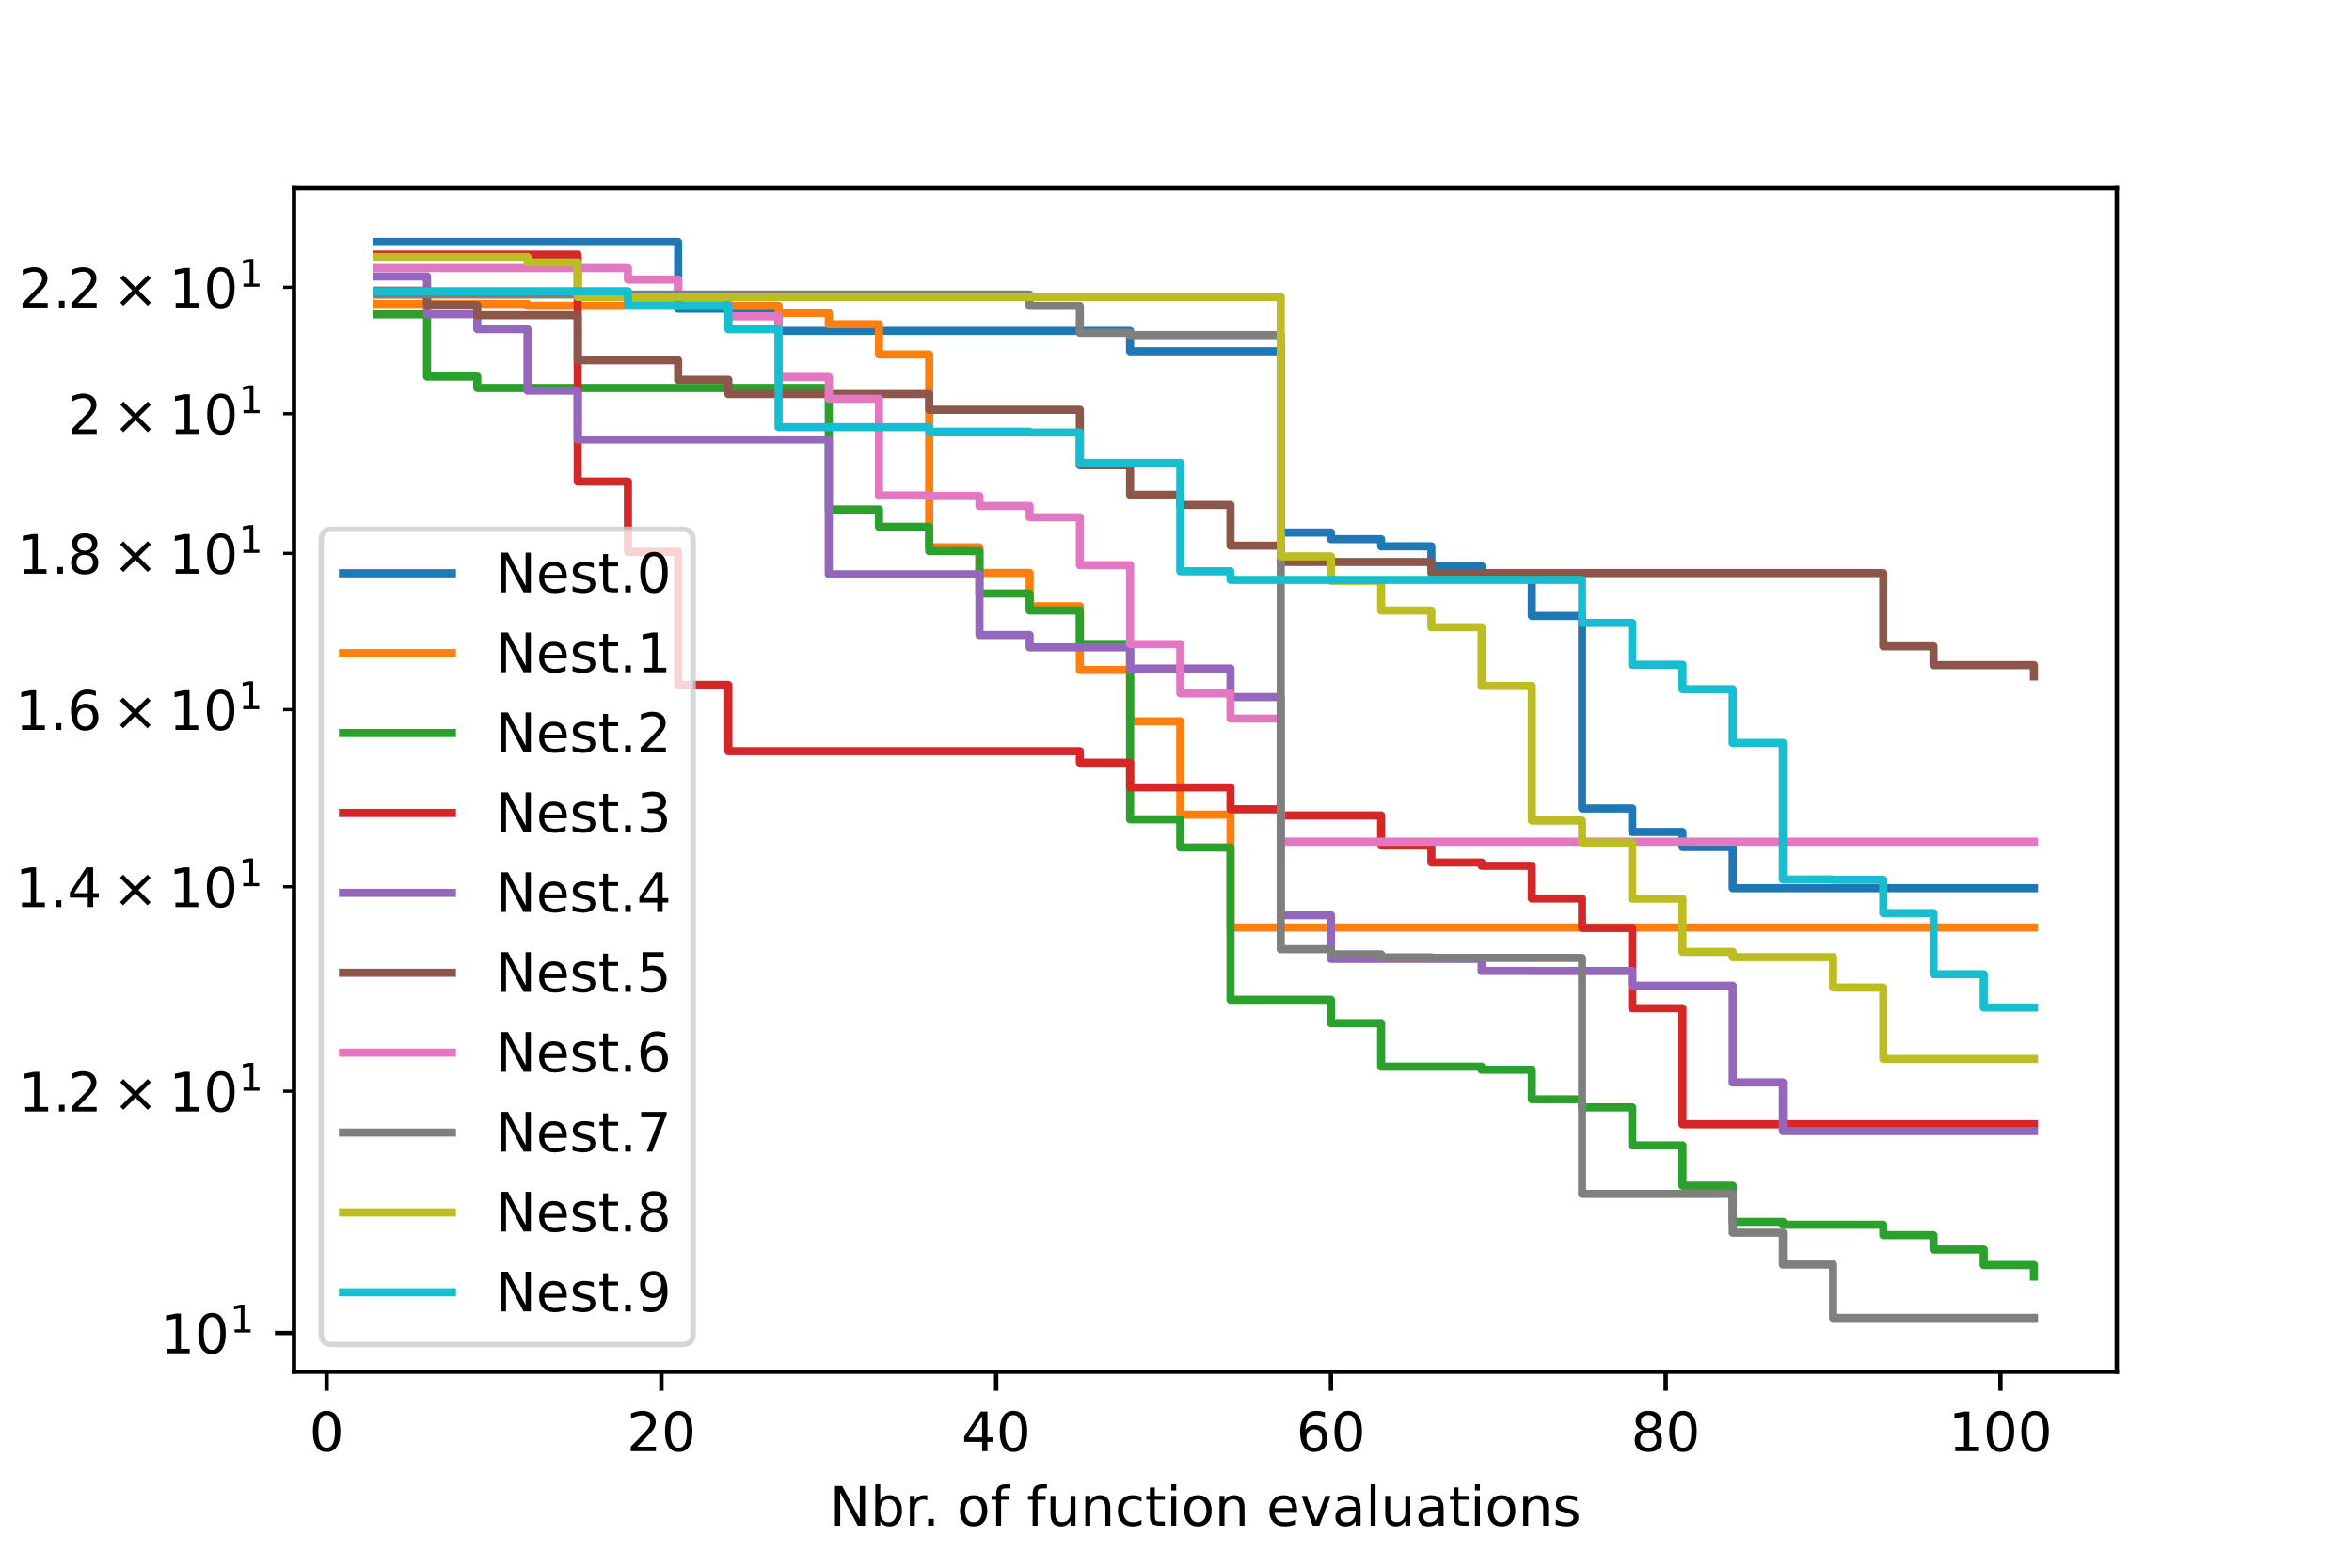 <?xml version="1.0" encoding="utf-8" standalone="no"?>
<!DOCTYPE svg PUBLIC "-//W3C//DTD SVG 1.1//EN"
  "http://www.w3.org/Graphics/SVG/1.1/DTD/svg11.dtd">
<!-- Created with matplotlib (https://matplotlib.org/) -->
<svg height="288pt" version="1.1" viewBox="0 0 432 288" width="432pt" xmlns="http://www.w3.org/2000/svg" xmlns:xlink="http://www.w3.org/1999/xlink">
 <defs>
  <style type="text/css">*{stroke-linecap:butt;stroke-linejoin:round;}</style>
 </defs>
 <g id="figure_1">
  <g id="patch_1">
   <path d="M 0 288 
L 432 288 
L 432 0 
L 0 0 
z
" style="fill:#ffffff;"/>
  </g>
  <g id="axes_1">
   <g id="patch_2">
    <path d="M 54 252 
L 388.8 252 
L 388.8 34.56 
L 54 34.56 
z
" style="fill:#ffffff;"/>
   </g>
   <g id="matplotlib.axis_1">
    <g id="xtick_1">
     <g id="line2d_1">
      <defs>
       <path d="M 0 0 
L 0 3.5 
" id="mffe76ee012" style="stroke:#000000;stroke-width:0.8;"/>
      </defs>
      <g>
       <use style="stroke:#000000;stroke-width:0.8;" x="59.995" xlink:href="#mffe76ee012" y="252"/>
      </g>
     </g>
     <g id="text_1">
      <!-- 0 -->
      <g transform="translate(56.814 266.598)scale(0.1 -0.1)">
       <defs>
        <path d="M 31.781 66.406 
Q 24.172 66.406 20.328 58.906 
Q 16.5 51.422 16.5 36.375 
Q 16.5 21.391 20.328 13.891 
Q 24.172 6.391 31.781 6.391 
Q 39.453 6.391 43.281 13.891 
Q 47.125 21.391 47.125 36.375 
Q 47.125 51.422 43.281 58.906 
Q 39.453 66.406 31.781 66.406 
z
M 31.781 74.219 
Q 44.047 74.219 50.516 64.516 
Q 56.984 54.828 56.984 36.375 
Q 56.984 17.969 50.516 8.266 
Q 44.047 -1.422 31.781 -1.422 
Q 19.531 -1.422 13.062 8.266 
Q 6.594 17.969 6.594 36.375 
Q 6.594 54.828 13.062 64.516 
Q 19.531 74.219 31.781 74.219 
z
" id="DejaVuSans-48"/>
       </defs>
       <use xlink:href="#DejaVuSans-48"/>
      </g>
     </g>
    </g>
    <g id="xtick_2">
     <g id="line2d_2">
      <g>
       <use style="stroke:#000000;stroke-width:0.8;" x="121.483" xlink:href="#mffe76ee012" y="252"/>
      </g>
     </g>
     <g id="text_2">
      <!-- 20 -->
      <g transform="translate(115.12 266.598)scale(0.1 -0.1)">
       <defs>
        <path d="M 19.188 8.297 
L 53.609 8.297 
L 53.609 0 
L 7.328 0 
L 7.328 8.297 
Q 12.938 14.109 22.625 23.891 
Q 32.328 33.688 34.812 36.531 
Q 39.547 41.844 41.422 45.531 
Q 43.312 49.219 43.312 52.781 
Q 43.312 58.594 39.234 62.25 
Q 35.156 65.922 28.609 65.922 
Q 23.969 65.922 18.812 64.312 
Q 13.672 62.703 7.812 59.422 
L 7.812 69.391 
Q 13.766 71.781 18.938 73 
Q 24.125 74.219 28.422 74.219 
Q 39.75 74.219 46.484 68.547 
Q 53.219 62.891 53.219 53.422 
Q 53.219 48.922 51.531 44.891 
Q 49.859 40.875 45.406 35.406 
Q 44.188 33.984 37.641 27.219 
Q 31.109 20.453 19.188 8.297 
z
" id="DejaVuSans-50"/>
       </defs>
       <use xlink:href="#DejaVuSans-50"/>
       <use x="63.623" xlink:href="#DejaVuSans-48"/>
      </g>
     </g>
    </g>
    <g id="xtick_3">
     <g id="line2d_3">
      <g>
       <use style="stroke:#000000;stroke-width:0.8;" x="182.97" xlink:href="#mffe76ee012" y="252"/>
      </g>
     </g>
     <g id="text_3">
      <!-- 40 -->
      <g transform="translate(176.608 266.598)scale(0.1 -0.1)">
       <defs>
        <path d="M 37.797 64.312 
L 12.891 25.391 
L 37.797 25.391 
z
M 35.203 72.906 
L 47.609 72.906 
L 47.609 25.391 
L 58.016 25.391 
L 58.016 17.188 
L 47.609 17.188 
L 47.609 0 
L 37.797 0 
L 37.797 17.188 
L 4.891 17.188 
L 4.891 26.703 
z
" id="DejaVuSans-52"/>
       </defs>
       <use xlink:href="#DejaVuSans-52"/>
       <use x="63.623" xlink:href="#DejaVuSans-48"/>
      </g>
     </g>
    </g>
    <g id="xtick_4">
     <g id="line2d_4">
      <g>
       <use style="stroke:#000000;stroke-width:0.8;" x="244.458" xlink:href="#mffe76ee012" y="252"/>
      </g>
     </g>
     <g id="text_4">
      <!-- 60 -->
      <g transform="translate(238.095 266.598)scale(0.1 -0.1)">
       <defs>
        <path d="M 33.016 40.375 
Q 26.375 40.375 22.484 35.828 
Q 18.609 31.297 18.609 23.391 
Q 18.609 15.531 22.484 10.953 
Q 26.375 6.391 33.016 6.391 
Q 39.656 6.391 43.531 10.953 
Q 47.406 15.531 47.406 23.391 
Q 47.406 31.297 43.531 35.828 
Q 39.656 40.375 33.016 40.375 
z
M 52.594 71.297 
L 52.594 62.312 
Q 48.875 64.062 45.094 64.984 
Q 41.312 65.922 37.594 65.922 
Q 27.828 65.922 22.672 59.328 
Q 17.531 52.734 16.797 39.406 
Q 19.672 43.656 24.016 45.922 
Q 28.375 48.188 33.594 48.188 
Q 44.578 48.188 50.953 41.516 
Q 57.328 34.859 57.328 23.391 
Q 57.328 12.156 50.688 5.359 
Q 44.047 -1.422 33.016 -1.422 
Q 20.359 -1.422 13.672 8.266 
Q 6.984 17.969 6.984 36.375 
Q 6.984 53.656 15.188 63.938 
Q 23.391 74.219 37.203 74.219 
Q 40.922 74.219 44.703 73.484 
Q 48.484 72.75 52.594 71.297 
z
" id="DejaVuSans-54"/>
       </defs>
       <use xlink:href="#DejaVuSans-54"/>
       <use x="63.623" xlink:href="#DejaVuSans-48"/>
      </g>
     </g>
    </g>
    <g id="xtick_5">
     <g id="line2d_5">
      <g>
       <use style="stroke:#000000;stroke-width:0.8;" x="305.945" xlink:href="#mffe76ee012" y="252"/>
      </g>
     </g>
     <g id="text_5">
      <!-- 80 -->
      <g transform="translate(299.583 266.598)scale(0.1 -0.1)">
       <defs>
        <path d="M 31.781 34.625 
Q 24.75 34.625 20.719 30.859 
Q 16.703 27.094 16.703 20.516 
Q 16.703 13.922 20.719 10.156 
Q 24.75 6.391 31.781 6.391 
Q 38.812 6.391 42.859 10.172 
Q 46.922 13.969 46.922 20.516 
Q 46.922 27.094 42.891 30.859 
Q 38.875 34.625 31.781 34.625 
z
M 21.922 38.812 
Q 15.578 40.375 12.031 44.719 
Q 8.5 49.078 8.5 55.328 
Q 8.5 64.062 14.719 69.141 
Q 20.953 74.219 31.781 74.219 
Q 42.672 74.219 48.875 69.141 
Q 55.078 64.062 55.078 55.328 
Q 55.078 49.078 51.531 44.719 
Q 48 40.375 41.703 38.812 
Q 48.828 37.156 52.797 32.312 
Q 56.781 27.484 56.781 20.516 
Q 56.781 9.906 50.312 4.234 
Q 43.844 -1.422 31.781 -1.422 
Q 19.734 -1.422 13.25 4.234 
Q 6.781 9.906 6.781 20.516 
Q 6.781 27.484 10.781 32.312 
Q 14.797 37.156 21.922 38.812 
z
M 18.312 54.391 
Q 18.312 48.734 21.844 45.562 
Q 25.391 42.391 31.781 42.391 
Q 38.141 42.391 41.719 45.562 
Q 45.312 48.734 45.312 54.391 
Q 45.312 60.062 41.719 63.234 
Q 38.141 66.406 31.781 66.406 
Q 25.391 66.406 21.844 63.234 
Q 18.312 60.062 18.312 54.391 
z
" id="DejaVuSans-56"/>
       </defs>
       <use xlink:href="#DejaVuSans-56"/>
       <use x="63.623" xlink:href="#DejaVuSans-48"/>
      </g>
     </g>
    </g>
    <g id="xtick_6">
     <g id="line2d_6">
      <g>
       <use style="stroke:#000000;stroke-width:0.8;" x="367.433" xlink:href="#mffe76ee012" y="252"/>
      </g>
     </g>
     <g id="text_6">
      <!-- 100 -->
      <g transform="translate(357.889 266.598)scale(0.1 -0.1)">
       <defs>
        <path d="M 12.406 8.297 
L 28.516 8.297 
L 28.516 63.922 
L 10.984 60.406 
L 10.984 69.391 
L 28.422 72.906 
L 38.281 72.906 
L 38.281 8.297 
L 54.391 8.297 
L 54.391 0 
L 12.406 0 
z
" id="DejaVuSans-49"/>
       </defs>
       <use xlink:href="#DejaVuSans-49"/>
       <use x="63.623" xlink:href="#DejaVuSans-48"/>
       <use x="127.246" xlink:href="#DejaVuSans-48"/>
      </g>
     </g>
    </g>
    <g id="text_7">
     <!-- Nbr. of function evaluations -->
     <g transform="translate(152.382 280.277)scale(0.1 -0.1)">
      <defs>
       <path d="M 9.812 72.906 
L 23.094 72.906 
L 55.422 11.922 
L 55.422 72.906 
L 64.984 72.906 
L 64.984 0 
L 51.703 0 
L 19.391 60.984 
L 19.391 0 
L 9.812 0 
z
" id="DejaVuSans-78"/>
       <path d="M 48.688 27.297 
Q 48.688 37.203 44.609 42.844 
Q 40.531 48.484 33.406 48.484 
Q 26.266 48.484 22.188 42.844 
Q 18.109 37.203 18.109 27.297 
Q 18.109 17.391 22.188 11.75 
Q 26.266 6.109 33.406 6.109 
Q 40.531 6.109 44.609 11.75 
Q 48.688 17.391 48.688 27.297 
z
M 18.109 46.391 
Q 20.953 51.266 25.266 53.625 
Q 29.594 56 35.594 56 
Q 45.562 56 51.781 48.094 
Q 58.016 40.188 58.016 27.297 
Q 58.016 14.406 51.781 6.484 
Q 45.562 -1.422 35.594 -1.422 
Q 29.594 -1.422 25.266 0.953 
Q 20.953 3.328 18.109 8.203 
L 18.109 0 
L 9.078 0 
L 9.078 75.984 
L 18.109 75.984 
z
" id="DejaVuSans-98"/>
       <path d="M 41.109 46.297 
Q 39.594 47.172 37.812 47.578 
Q 36.031 48 33.891 48 
Q 26.266 48 22.188 43.047 
Q 18.109 38.094 18.109 28.812 
L 18.109 0 
L 9.078 0 
L 9.078 54.688 
L 18.109 54.688 
L 18.109 46.188 
Q 20.953 51.172 25.484 53.578 
Q 30.031 56 36.531 56 
Q 37.453 56 38.578 55.875 
Q 39.703 55.766 41.062 55.516 
z
" id="DejaVuSans-114"/>
       <path d="M 10.688 12.406 
L 21 12.406 
L 21 0 
L 10.688 0 
z
" id="DejaVuSans-46"/>
       <path id="DejaVuSans-32"/>
       <path d="M 30.609 48.391 
Q 23.391 48.391 19.188 42.75 
Q 14.984 37.109 14.984 27.297 
Q 14.984 17.484 19.156 11.844 
Q 23.344 6.203 30.609 6.203 
Q 37.797 6.203 41.984 11.859 
Q 46.188 17.531 46.188 27.297 
Q 46.188 37.016 41.984 42.703 
Q 37.797 48.391 30.609 48.391 
z
M 30.609 56 
Q 42.328 56 49.016 48.375 
Q 55.719 40.766 55.719 27.297 
Q 55.719 13.875 49.016 6.219 
Q 42.328 -1.422 30.609 -1.422 
Q 18.844 -1.422 12.172 6.219 
Q 5.516 13.875 5.516 27.297 
Q 5.516 40.766 12.172 48.375 
Q 18.844 56 30.609 56 
z
" id="DejaVuSans-111"/>
       <path d="M 37.109 75.984 
L 37.109 68.5 
L 28.516 68.5 
Q 23.688 68.5 21.797 66.547 
Q 19.922 64.594 19.922 59.516 
L 19.922 54.688 
L 34.719 54.688 
L 34.719 47.703 
L 19.922 47.703 
L 19.922 0 
L 10.891 0 
L 10.891 47.703 
L 2.297 47.703 
L 2.297 54.688 
L 10.891 54.688 
L 10.891 58.5 
Q 10.891 67.625 15.141 71.797 
Q 19.391 75.984 28.609 75.984 
z
" id="DejaVuSans-102"/>
       <path d="M 8.5 21.578 
L 8.5 54.688 
L 17.484 54.688 
L 17.484 21.922 
Q 17.484 14.156 20.5 10.266 
Q 23.531 6.391 29.594 6.391 
Q 36.859 6.391 41.078 11.031 
Q 45.312 15.672 45.312 23.688 
L 45.312 54.688 
L 54.297 54.688 
L 54.297 0 
L 45.312 0 
L 45.312 8.406 
Q 42.047 3.422 37.719 1 
Q 33.406 -1.422 27.688 -1.422 
Q 18.266 -1.422 13.375 4.438 
Q 8.5 10.297 8.5 21.578 
z
M 31.109 56 
z
" id="DejaVuSans-117"/>
       <path d="M 54.891 33.016 
L 54.891 0 
L 45.906 0 
L 45.906 32.719 
Q 45.906 40.484 42.875 44.328 
Q 39.844 48.188 33.797 48.188 
Q 26.516 48.188 22.312 43.547 
Q 18.109 38.922 18.109 30.906 
L 18.109 0 
L 9.078 0 
L 9.078 54.688 
L 18.109 54.688 
L 18.109 46.188 
Q 21.344 51.125 25.703 53.562 
Q 30.078 56 35.797 56 
Q 45.219 56 50.047 50.172 
Q 54.891 44.344 54.891 33.016 
z
" id="DejaVuSans-110"/>
       <path d="M 48.781 52.594 
L 48.781 44.188 
Q 44.969 46.297 41.141 47.344 
Q 37.312 48.391 33.406 48.391 
Q 24.656 48.391 19.812 42.844 
Q 14.984 37.312 14.984 27.297 
Q 14.984 17.281 19.812 11.734 
Q 24.656 6.203 33.406 6.203 
Q 37.312 6.203 41.141 7.25 
Q 44.969 8.297 48.781 10.406 
L 48.781 2.094 
Q 45.016 0.344 40.984 -0.531 
Q 36.969 -1.422 32.422 -1.422 
Q 20.062 -1.422 12.781 6.344 
Q 5.516 14.109 5.516 27.297 
Q 5.516 40.672 12.859 48.328 
Q 20.219 56 33.016 56 
Q 37.156 56 41.109 55.141 
Q 45.062 54.297 48.781 52.594 
z
" id="DejaVuSans-99"/>
       <path d="M 18.312 70.219 
L 18.312 54.688 
L 36.812 54.688 
L 36.812 47.703 
L 18.312 47.703 
L 18.312 18.016 
Q 18.312 11.328 20.141 9.422 
Q 21.969 7.516 27.594 7.516 
L 36.812 7.516 
L 36.812 0 
L 27.594 0 
Q 17.188 0 13.234 3.875 
Q 9.281 7.766 9.281 18.016 
L 9.281 47.703 
L 2.688 47.703 
L 2.688 54.688 
L 9.281 54.688 
L 9.281 70.219 
z
" id="DejaVuSans-116"/>
       <path d="M 9.422 54.688 
L 18.406 54.688 
L 18.406 0 
L 9.422 0 
z
M 9.422 75.984 
L 18.406 75.984 
L 18.406 64.594 
L 9.422 64.594 
z
" id="DejaVuSans-105"/>
       <path d="M 56.203 29.594 
L 56.203 25.203 
L 14.891 25.203 
Q 15.484 15.922 20.484 11.062 
Q 25.484 6.203 34.422 6.203 
Q 39.594 6.203 44.453 7.469 
Q 49.312 8.734 54.109 11.281 
L 54.109 2.781 
Q 49.266 0.734 44.188 -0.344 
Q 39.109 -1.422 33.891 -1.422 
Q 20.797 -1.422 13.156 6.188 
Q 5.516 13.812 5.516 26.812 
Q 5.516 40.234 12.766 48.109 
Q 20.016 56 32.328 56 
Q 43.359 56 49.781 48.891 
Q 56.203 41.797 56.203 29.594 
z
M 47.219 32.234 
Q 47.125 39.594 43.094 43.984 
Q 39.062 48.391 32.422 48.391 
Q 24.906 48.391 20.391 44.141 
Q 15.875 39.891 15.188 32.172 
z
" id="DejaVuSans-101"/>
       <path d="M 2.984 54.688 
L 12.5 54.688 
L 29.594 8.797 
L 46.688 54.688 
L 56.203 54.688 
L 35.688 0 
L 23.484 0 
z
" id="DejaVuSans-118"/>
       <path d="M 34.281 27.484 
Q 23.391 27.484 19.188 25 
Q 14.984 22.516 14.984 16.5 
Q 14.984 11.719 18.141 8.906 
Q 21.297 6.109 26.703 6.109 
Q 34.188 6.109 38.703 11.406 
Q 43.219 16.703 43.219 25.484 
L 43.219 27.484 
z
M 52.203 31.203 
L 52.203 0 
L 43.219 0 
L 43.219 8.297 
Q 40.141 3.328 35.547 0.953 
Q 30.953 -1.422 24.312 -1.422 
Q 15.922 -1.422 10.953 3.297 
Q 6 8.016 6 15.922 
Q 6 25.141 12.172 29.828 
Q 18.359 34.516 30.609 34.516 
L 43.219 34.516 
L 43.219 35.406 
Q 43.219 41.609 39.141 45 
Q 35.062 48.391 27.688 48.391 
Q 23 48.391 18.547 47.266 
Q 14.109 46.141 10.016 43.891 
L 10.016 52.203 
Q 14.938 54.109 19.578 55.047 
Q 24.219 56 28.609 56 
Q 40.484 56 46.344 49.844 
Q 52.203 43.703 52.203 31.203 
z
" id="DejaVuSans-97"/>
       <path d="M 9.422 75.984 
L 18.406 75.984 
L 18.406 0 
L 9.422 0 
z
" id="DejaVuSans-108"/>
       <path d="M 44.281 53.078 
L 44.281 44.578 
Q 40.484 46.531 36.375 47.5 
Q 32.281 48.484 27.875 48.484 
Q 21.188 48.484 17.844 46.438 
Q 14.5 44.391 14.5 40.281 
Q 14.5 37.156 16.891 35.375 
Q 19.281 33.594 26.516 31.984 
L 29.594 31.297 
Q 39.156 29.25 43.188 25.516 
Q 47.219 21.781 47.219 15.094 
Q 47.219 7.469 41.188 3.016 
Q 35.156 -1.422 24.609 -1.422 
Q 20.219 -1.422 15.453 -0.562 
Q 10.688 0.297 5.422 2 
L 5.422 11.281 
Q 10.406 8.688 15.234 7.391 
Q 20.062 6.109 24.812 6.109 
Q 31.156 6.109 34.562 8.281 
Q 37.984 10.453 37.984 14.406 
Q 37.984 18.062 35.516 20.016 
Q 33.062 21.969 24.703 23.781 
L 21.578 24.516 
Q 13.234 26.266 9.516 29.906 
Q 5.812 33.547 5.812 39.891 
Q 5.812 47.609 11.281 51.797 
Q 16.75 56 26.812 56 
Q 31.781 56 36.172 55.266 
Q 40.578 54.547 44.281 53.078 
z
" id="DejaVuSans-115"/>
      </defs>
      <use xlink:href="#DejaVuSans-78"/>
      <use x="74.805" xlink:href="#DejaVuSans-98"/>
      <use x="138.281" xlink:href="#DejaVuSans-114"/>
      <use x="170.27" xlink:href="#DejaVuSans-46"/>
      <use x="202.057" xlink:href="#DejaVuSans-32"/>
      <use x="233.844" xlink:href="#DejaVuSans-111"/>
      <use x="295.025" xlink:href="#DejaVuSans-102"/>
      <use x="330.23" xlink:href="#DejaVuSans-32"/>
      <use x="362.018" xlink:href="#DejaVuSans-102"/>
      <use x="397.223" xlink:href="#DejaVuSans-117"/>
      <use x="460.602" xlink:href="#DejaVuSans-110"/>
      <use x="523.98" xlink:href="#DejaVuSans-99"/>
      <use x="578.961" xlink:href="#DejaVuSans-116"/>
      <use x="618.17" xlink:href="#DejaVuSans-105"/>
      <use x="645.953" xlink:href="#DejaVuSans-111"/>
      <use x="707.135" xlink:href="#DejaVuSans-110"/>
      <use x="770.514" xlink:href="#DejaVuSans-32"/>
      <use x="802.301" xlink:href="#DejaVuSans-101"/>
      <use x="863.824" xlink:href="#DejaVuSans-118"/>
      <use x="923.004" xlink:href="#DejaVuSans-97"/>
      <use x="984.283" xlink:href="#DejaVuSans-108"/>
      <use x="1012.066" xlink:href="#DejaVuSans-117"/>
      <use x="1075.445" xlink:href="#DejaVuSans-97"/>
      <use x="1136.725" xlink:href="#DejaVuSans-116"/>
      <use x="1175.934" xlink:href="#DejaVuSans-105"/>
      <use x="1203.717" xlink:href="#DejaVuSans-111"/>
      <use x="1264.898" xlink:href="#DejaVuSans-110"/>
      <use x="1328.277" xlink:href="#DejaVuSans-115"/>
     </g>
    </g>
   </g>
   <g id="matplotlib.axis_2">
    <g id="ytick_1">
     <g id="line2d_7">
      <defs>
       <path d="M 0 0 
L -3.5 0 
" id="m14a8e6f1d0" style="stroke:#000000;stroke-width:0.8;"/>
      </defs>
      <g>
       <use style="stroke:#000000;stroke-width:0.8;" x="54" xlink:href="#m14a8e6f1d0" y="244.887"/>
      </g>
     </g>
     <g id="text_8">
      <!-- $\mathdefault{10^{1}}$ -->
      <g transform="translate(29.4 248.686)scale(0.1 -0.1)">
       <use transform="translate(0 0.684)" xlink:href="#DejaVuSans-49"/>
       <use transform="translate(63.623 0.684)" xlink:href="#DejaVuSans-48"/>
       <use transform="translate(128.203 38.966)scale(0.7)" xlink:href="#DejaVuSans-49"/>
      </g>
     </g>
    </g>
    <g id="ytick_2">
     <g id="line2d_8">
      <defs>
       <path d="M 0 0 
L -2 0 
" id="ma1a8c0d6ea" style="stroke:#000000;stroke-width:0.6;"/>
      </defs>
      <g>
       <use style="stroke:#000000;stroke-width:0.6;" x="54" xlink:href="#ma1a8c0d6ea" y="200.462"/>
      </g>
     </g>
     <g id="text_9">
      <!-- $\mathdefault{1.2\times10^{1}}$ -->
      <g transform="translate(3.4 204.261)scale(0.1 -0.1)">
       <defs>
        <path d="M 70.125 53.719 
L 47.797 31.297 
L 70.125 8.984 
L 64.312 3.078 
L 41.891 25.484 
L 19.484 3.078 
L 13.719 8.984 
L 35.984 31.297 
L 13.719 53.719 
L 19.484 59.625 
L 41.891 37.203 
L 64.312 59.625 
z
" id="DejaVuSans-215"/>
       </defs>
       <use transform="translate(0 0.684)" xlink:href="#DejaVuSans-49"/>
       <use transform="translate(63.623 0.684)" xlink:href="#DejaVuSans-46"/>
       <use transform="translate(89.91 0.684)" xlink:href="#DejaVuSans-50"/>
       <use transform="translate(173.016 0.684)" xlink:href="#DejaVuSans-215"/>
       <use transform="translate(276.287 0.684)" xlink:href="#DejaVuSans-49"/>
       <use transform="translate(339.91 0.684)" xlink:href="#DejaVuSans-48"/>
       <use transform="translate(404.49 38.966)scale(0.7)" xlink:href="#DejaVuSans-49"/>
      </g>
     </g>
    </g>
    <g id="ytick_3">
     <g id="line2d_9">
      <g>
       <use style="stroke:#000000;stroke-width:0.6;" x="54" xlink:href="#ma1a8c0d6ea" y="162.901"/>
      </g>
     </g>
     <g id="text_10">
      <!-- $\mathdefault{1.4\times10^{1}}$ -->
      <g transform="translate(2.8 166.7)scale(0.1 -0.1)">
       <use transform="translate(0 0.684)" xlink:href="#DejaVuSans-49"/>
       <use transform="translate(63.623 0.684)" xlink:href="#DejaVuSans-46"/>
       <use transform="translate(95.41 0.684)" xlink:href="#DejaVuSans-52"/>
       <use transform="translate(178.516 0.684)" xlink:href="#DejaVuSans-215"/>
       <use transform="translate(281.787 0.684)" xlink:href="#DejaVuSans-49"/>
       <use transform="translate(345.41 0.684)" xlink:href="#DejaVuSans-48"/>
       <use transform="translate(409.99 38.966)scale(0.7)" xlink:href="#DejaVuSans-49"/>
      </g>
     </g>
    </g>
    <g id="ytick_4">
     <g id="line2d_10">
      <g>
       <use style="stroke:#000000;stroke-width:0.6;" x="54" xlink:href="#ma1a8c0d6ea" y="130.364"/>
      </g>
     </g>
     <g id="text_11">
      <!-- $\mathdefault{1.6\times10^{1}}$ -->
      <g transform="translate(2.8 134.164)scale(0.1 -0.1)">
       <use transform="translate(0 0.684)" xlink:href="#DejaVuSans-49"/>
       <use transform="translate(63.623 0.684)" xlink:href="#DejaVuSans-46"/>
       <use transform="translate(95.41 0.684)" xlink:href="#DejaVuSans-54"/>
       <use transform="translate(178.516 0.684)" xlink:href="#DejaVuSans-215"/>
       <use transform="translate(281.787 0.684)" xlink:href="#DejaVuSans-49"/>
       <use transform="translate(345.41 0.684)" xlink:href="#DejaVuSans-48"/>
       <use transform="translate(409.99 38.966)scale(0.7)" xlink:href="#DejaVuSans-49"/>
      </g>
     </g>
    </g>
    <g id="ytick_5">
     <g id="line2d_11">
      <g>
       <use style="stroke:#000000;stroke-width:0.6;" x="54" xlink:href="#ma1a8c0d6ea" y="101.665"/>
      </g>
     </g>
     <g id="text_12">
      <!-- $\mathdefault{1.8\times10^{1}}$ -->
      <g transform="translate(3.1 105.464)scale(0.1 -0.1)">
       <use transform="translate(0 0.684)" xlink:href="#DejaVuSans-49"/>
       <use transform="translate(63.623 0.684)" xlink:href="#DejaVuSans-46"/>
       <use transform="translate(92.785 0.684)" xlink:href="#DejaVuSans-56"/>
       <use transform="translate(175.891 0.684)" xlink:href="#DejaVuSans-215"/>
       <use transform="translate(279.162 0.684)" xlink:href="#DejaVuSans-49"/>
       <use transform="translate(342.785 0.684)" xlink:href="#DejaVuSans-48"/>
       <use transform="translate(407.365 38.966)scale(0.7)" xlink:href="#DejaVuSans-49"/>
      </g>
     </g>
    </g>
    <g id="ytick_6">
     <g id="line2d_12">
      <g>
       <use style="stroke:#000000;stroke-width:0.6;" x="54" xlink:href="#ma1a8c0d6ea" y="75.993"/>
      </g>
     </g>
     <g id="text_13">
      <!-- $\mathdefault{2\times10^{1}}$ -->
      <g transform="translate(12.4 79.792)scale(0.1 -0.1)">
       <use transform="translate(0 0.684)" xlink:href="#DejaVuSans-50"/>
       <use transform="translate(83.105 0.684)" xlink:href="#DejaVuSans-215"/>
       <use transform="translate(186.377 0.684)" xlink:href="#DejaVuSans-49"/>
       <use transform="translate(250 0.684)" xlink:href="#DejaVuSans-48"/>
       <use transform="translate(314.58 38.966)scale(0.7)" xlink:href="#DejaVuSans-49"/>
      </g>
     </g>
    </g>
    <g id="ytick_7">
     <g id="line2d_13">
      <g>
       <use style="stroke:#000000;stroke-width:0.6;" x="54" xlink:href="#ma1a8c0d6ea" y="52.769"/>
      </g>
     </g>
     <g id="text_14">
      <!-- $\mathdefault{2.2\times10^{1}}$ -->
      <g transform="translate(3.4 56.568)scale(0.1 -0.1)">
       <use transform="translate(0 0.684)" xlink:href="#DejaVuSans-50"/>
       <use transform="translate(63.623 0.684)" xlink:href="#DejaVuSans-46"/>
       <use transform="translate(89.91 0.684)" xlink:href="#DejaVuSans-50"/>
       <use transform="translate(173.016 0.684)" xlink:href="#DejaVuSans-215"/>
       <use transform="translate(276.287 0.684)" xlink:href="#DejaVuSans-49"/>
       <use transform="translate(339.91 0.684)" xlink:href="#DejaVuSans-48"/>
       <use transform="translate(404.49 38.966)scale(0.7)" xlink:href="#DejaVuSans-49"/>
      </g>
     </g>
    </g>
    <g id="text_15">
     <!-- Best function evaluation -->
     <g transform="translate(-3.28 204.253)rotate(-90)scale(0.1 -0.1)">
      <defs>
       <path d="M 19.672 34.812 
L 19.672 8.109 
L 35.5 8.109 
Q 43.453 8.109 47.281 11.406 
Q 51.125 14.703 51.125 21.484 
Q 51.125 28.328 47.281 31.562 
Q 43.453 34.812 35.5 34.812 
z
M 19.672 64.797 
L 19.672 42.828 
L 34.281 42.828 
Q 41.5 42.828 45.031 45.531 
Q 48.578 48.25 48.578 53.812 
Q 48.578 59.328 45.031 62.062 
Q 41.5 64.797 34.281 64.797 
z
M 9.812 72.906 
L 35.016 72.906 
Q 46.297 72.906 52.391 68.219 
Q 58.5 63.531 58.5 54.891 
Q 58.5 48.188 55.375 44.234 
Q 52.25 40.281 46.188 39.312 
Q 53.469 37.75 57.5 32.781 
Q 61.531 27.828 61.531 20.406 
Q 61.531 10.641 54.891 5.312 
Q 48.25 0 35.984 0 
L 9.812 0 
z
" id="DejaVuSans-66"/>
      </defs>
      <use xlink:href="#DejaVuSans-66"/>
      <use x="68.604" xlink:href="#DejaVuSans-101"/>
      <use x="130.127" xlink:href="#DejaVuSans-115"/>
      <use x="182.227" xlink:href="#DejaVuSans-116"/>
      <use x="221.436" xlink:href="#DejaVuSans-32"/>
      <use x="253.223" xlink:href="#DejaVuSans-102"/>
      <use x="288.428" xlink:href="#DejaVuSans-117"/>
      <use x="351.807" xlink:href="#DejaVuSans-110"/>
      <use x="415.186" xlink:href="#DejaVuSans-99"/>
      <use x="470.166" xlink:href="#DejaVuSans-116"/>
      <use x="509.375" xlink:href="#DejaVuSans-105"/>
      <use x="537.158" xlink:href="#DejaVuSans-111"/>
      <use x="598.34" xlink:href="#DejaVuSans-110"/>
      <use x="661.719" xlink:href="#DejaVuSans-32"/>
      <use x="693.506" xlink:href="#DejaVuSans-101"/>
      <use x="755.029" xlink:href="#DejaVuSans-118"/>
      <use x="814.209" xlink:href="#DejaVuSans-97"/>
      <use x="875.488" xlink:href="#DejaVuSans-108"/>
      <use x="903.271" xlink:href="#DejaVuSans-117"/>
      <use x="966.65" xlink:href="#DejaVuSans-97"/>
      <use x="1027.93" xlink:href="#DejaVuSans-116"/>
      <use x="1067.139" xlink:href="#DejaVuSans-105"/>
      <use x="1094.922" xlink:href="#DejaVuSans-111"/>
      <use x="1156.104" xlink:href="#DejaVuSans-110"/>
     </g>
    </g>
   </g>
   <g id="line2d_14">
    <path clip-path="url(#pbfcf0cd526)" d="M 69.218 44.444 
L 78.441 44.444 
L 78.441 44.444 
L 87.664 44.444 
L 87.664 44.444 
L 96.888 44.444 
L 96.888 44.444 
L 106.111 44.444 
L 106.111 44.444 
L 115.334 44.444 
L 115.334 44.444 
L 124.557 44.444 
L 124.557 56.712 
L 133.78 56.712 
L 133.78 56.712 
L 143.003 56.712 
L 143.003 60.788 
L 152.226 60.788 
L 152.226 60.788 
L 161.45 60.788 
L 161.45 60.788 
L 170.673 60.788 
L 170.673 60.788 
L 179.896 60.788 
L 179.896 60.788 
L 189.119 60.788 
L 189.119 60.788 
L 198.342 60.788 
L 198.342 60.788 
L 207.565 60.788 
L 207.565 64.537 
L 216.788 64.537 
L 216.788 64.537 
L 226.012 64.537 
L 226.012 64.537 
L 235.235 64.537 
L 235.235 97.827 
L 244.458 97.827 
L 244.458 99.05 
L 253.681 99.05 
L 253.681 100.367 
L 262.904 100.367 
L 262.904 103.996 
L 272.127 103.996 
L 272.127 106.276 
L 281.35 106.276 
L 281.35 113.156 
L 290.574 113.156 
L 290.574 148.527 
L 299.797 148.527 
L 299.797 152.835 
L 309.02 152.835 
L 309.02 155.595 
L 318.243 155.595 
L 318.243 163.168 
L 327.466 163.168 
L 327.466 163.168 
L 336.689 163.168 
L 336.689 163.168 
L 345.912 163.168 
L 345.912 163.168 
L 355.136 163.168 
L 355.136 163.168 
L 364.359 163.168 
L 364.359 163.168 
L 373.582 163.168 
L 373.582 163.168 
" style="fill:none;stroke:#1f77b4;stroke-linecap:square;stroke-width:1.5;"/>
   </g>
   <g id="line2d_15">
    <path clip-path="url(#pbfcf0cd526)" d="M 69.218 55.83 
L 78.441 55.83 
L 78.441 55.83 
L 87.664 55.83 
L 87.664 55.83 
L 96.888 55.83 
L 96.888 56.176 
L 106.111 56.176 
L 106.111 56.176 
L 115.334 56.176 
L 115.334 56.176 
L 124.557 56.176 
L 124.557 56.176 
L 133.78 56.176 
L 133.78 56.176 
L 143.003 56.176 
L 143.003 57.494 
L 152.226 57.494 
L 152.226 59.566 
L 161.45 59.566 
L 161.45 65.122 
L 170.673 65.122 
L 170.673 100.543 
L 179.896 100.543 
L 179.896 105.255 
L 189.119 105.255 
L 189.119 111.378 
L 198.342 111.378 
L 198.342 123.076 
L 207.565 123.076 
L 207.565 132.518 
L 216.788 132.518 
L 216.788 149.661 
L 226.012 149.661 
L 226.012 170.397 
L 235.235 170.397 
L 235.235 170.397 
L 244.458 170.397 
L 244.458 170.397 
L 253.681 170.397 
L 253.681 170.397 
L 262.904 170.397 
L 262.904 170.397 
L 272.127 170.397 
L 272.127 170.397 
L 281.35 170.397 
L 281.35 170.397 
L 290.574 170.397 
L 290.574 170.397 
L 299.797 170.397 
L 299.797 170.397 
L 309.02 170.397 
L 309.02 170.397 
L 318.243 170.397 
L 318.243 170.397 
L 327.466 170.397 
L 327.466 170.397 
L 336.689 170.397 
L 336.689 170.397 
L 345.912 170.397 
L 345.912 170.397 
L 355.136 170.397 
L 355.136 170.397 
L 364.359 170.397 
L 364.359 170.397 
L 373.582 170.397 
L 373.582 170.397 
" style="fill:none;stroke:#ff7f0e;stroke-linecap:square;stroke-width:1.5;"/>
   </g>
   <g id="line2d_16">
    <path clip-path="url(#pbfcf0cd526)" d="M 69.218 57.751 
L 78.441 57.751 
L 78.441 69.183 
L 87.664 69.183 
L 87.664 71.281 
L 96.888 71.281 
L 96.888 71.281 
L 106.111 71.281 
L 106.111 71.281 
L 115.334 71.281 
L 115.334 71.281 
L 124.557 71.281 
L 124.557 71.281 
L 133.78 71.281 
L 133.78 71.281 
L 143.003 71.281 
L 143.003 71.281 
L 152.226 71.281 
L 152.226 93.598 
L 161.45 93.598 
L 161.45 96.781 
L 170.673 96.781 
L 170.673 101.247 
L 179.896 101.247 
L 179.896 109.032 
L 189.119 109.032 
L 189.119 112.153 
L 198.342 112.153 
L 198.342 118.328 
L 207.565 118.328 
L 207.565 150.522 
L 216.788 150.522 
L 216.788 155.677 
L 226.012 155.677 
L 226.012 183.668 
L 235.235 183.668 
L 235.235 183.668 
L 244.458 183.668 
L 244.458 187.966 
L 253.681 187.966 
L 253.681 195.955 
L 262.904 195.955 
L 262.904 195.955 
L 272.127 195.955 
L 272.127 196.524 
L 281.35 196.524 
L 281.35 201.953 
L 290.574 201.953 
L 290.574 203.442 
L 299.797 203.442 
L 299.797 210.422 
L 309.02 210.422 
L 309.02 217.83 
L 318.243 217.83 
L 318.243 224.47 
L 327.466 224.47 
L 327.466 225.001 
L 336.689 225.001 
L 336.689 225.001 
L 345.912 225.001 
L 345.912 226.912 
L 355.136 226.912 
L 355.136 229.549 
L 364.359 229.549 
L 364.359 232.4 
L 373.582 232.4 
L 373.582 234.519 
" style="fill:none;stroke:#2ca02c;stroke-linecap:square;stroke-width:1.5;"/>
   </g>
   <g id="line2d_17">
    <path clip-path="url(#pbfcf0cd526)" d="M 69.218 46.768 
L 78.441 46.768 
L 78.441 46.768 
L 87.664 46.768 
L 87.664 46.768 
L 96.888 46.768 
L 96.888 46.768 
L 106.111 46.768 
L 106.111 88.467 
L 115.334 88.467 
L 115.334 101.385 
L 124.557 101.385 
L 124.557 125.828 
L 133.78 125.828 
L 133.78 138 
L 143.003 138 
L 143.003 138 
L 152.226 138 
L 152.226 138 
L 161.45 138 
L 161.45 138 
L 170.673 138 
L 170.673 138 
L 179.896 138 
L 179.896 138 
L 189.119 138 
L 189.119 138 
L 198.342 138 
L 198.342 140.114 
L 207.565 140.114 
L 207.565 144.655 
L 216.788 144.655 
L 216.788 144.655 
L 226.012 144.655 
L 226.012 148.673 
L 235.235 148.673 
L 235.235 149.813 
L 244.458 149.813 
L 244.458 149.813 
L 253.681 149.813 
L 253.681 155.325 
L 262.904 155.325 
L 262.904 158.446 
L 272.127 158.446 
L 272.127 159.053 
L 281.35 159.053 
L 281.35 165.07 
L 290.574 165.07 
L 290.574 170.487 
L 299.797 170.487 
L 299.797 185.214 
L 309.02 185.214 
L 309.02 206.537 
L 318.243 206.537 
L 318.243 206.537 
L 327.466 206.537 
L 327.466 206.537 
L 336.689 206.537 
L 336.689 206.537 
L 345.912 206.537 
L 345.912 206.537 
L 355.136 206.537 
L 355.136 206.537 
L 364.359 206.537 
L 364.359 206.537 
L 373.582 206.537 
L 373.582 206.537 
" style="fill:none;stroke:#d62728;stroke-linecap:square;stroke-width:1.5;"/>
   </g>
   <g id="line2d_18">
    <path clip-path="url(#pbfcf0cd526)" d="M 69.218 50.792 
L 78.441 50.792 
L 78.441 57.721 
L 87.664 57.721 
L 87.664 60.471 
L 96.888 60.471 
L 96.888 71.774 
L 106.111 71.774 
L 106.111 80.744 
L 115.334 80.744 
L 115.334 80.744 
L 124.557 80.744 
L 124.557 80.744 
L 133.78 80.744 
L 133.78 80.744 
L 143.003 80.744 
L 143.003 80.744 
L 152.226 80.744 
L 152.226 105.498 
L 161.45 105.498 
L 161.45 105.498 
L 170.673 105.498 
L 170.673 105.498 
L 179.896 105.498 
L 179.896 116.659 
L 189.119 116.659 
L 189.119 118.93 
L 198.342 118.93 
L 198.342 118.93 
L 207.565 118.93 
L 207.565 122.817 
L 216.788 122.817 
L 216.788 122.817 
L 226.012 122.817 
L 226.012 128.056 
L 235.235 128.056 
L 235.235 168.129 
L 244.458 168.129 
L 244.458 176.164 
L 253.681 176.164 
L 253.681 176.164 
L 262.904 176.164 
L 262.904 176.164 
L 272.127 176.164 
L 272.127 178.379 
L 281.35 178.379 
L 281.35 178.388 
L 290.574 178.388 
L 290.574 178.388 
L 299.797 178.388 
L 299.797 181.08 
L 309.02 181.08 
L 309.02 181.08 
L 318.243 181.08 
L 318.243 198.853 
L 327.466 198.853 
L 327.466 207.78 
L 336.689 207.78 
L 336.689 207.78 
L 345.912 207.78 
L 345.912 207.78 
L 355.136 207.78 
L 355.136 207.78 
L 364.359 207.78 
L 364.359 207.78 
L 373.582 207.78 
L 373.582 207.78 
" style="fill:none;stroke:#9467bd;stroke-linecap:square;stroke-width:1.5;"/>
   </g>
   <g id="line2d_19">
    <path clip-path="url(#pbfcf0cd526)" d="M 69.218 53.392 
L 78.441 53.392 
L 78.441 56.038 
L 87.664 56.038 
L 87.664 57.909 
L 96.888 57.909 
L 96.888 57.909 
L 106.111 57.909 
L 106.111 66.182 
L 115.334 66.182 
L 115.334 66.182 
L 124.557 66.182 
L 124.557 69.775 
L 133.78 69.775 
L 133.78 72.392 
L 143.003 72.392 
L 143.003 72.392 
L 152.226 72.392 
L 152.226 72.392 
L 161.45 72.392 
L 161.45 72.392 
L 170.673 72.392 
L 170.673 75.277 
L 179.896 75.277 
L 179.896 75.277 
L 189.119 75.277 
L 189.119 75.277 
L 198.342 75.277 
L 198.342 85.478 
L 207.565 85.478 
L 207.565 90.909 
L 216.788 90.909 
L 216.788 92.773 
L 226.012 92.773 
L 226.012 100.247 
L 235.235 100.247 
L 235.235 103.244 
L 244.458 103.244 
L 244.458 103.244 
L 253.681 103.244 
L 253.681 103.244 
L 262.904 103.244 
L 262.904 105.28 
L 272.127 105.28 
L 272.127 105.28 
L 281.35 105.28 
L 281.35 105.28 
L 290.574 105.28 
L 290.574 105.28 
L 299.797 105.28 
L 299.797 105.28 
L 309.02 105.28 
L 309.02 105.28 
L 318.243 105.28 
L 318.243 105.28 
L 327.466 105.28 
L 327.466 105.28 
L 336.689 105.28 
L 336.689 105.28 
L 345.912 105.28 
L 345.912 118.737 
L 355.136 118.737 
L 355.136 122.193 
L 364.359 122.193 
L 364.359 122.193 
L 373.582 122.193 
L 373.582 124.269 
" style="fill:none;stroke:#8c564b;stroke-linecap:square;stroke-width:1.5;"/>
   </g>
   <g id="line2d_20">
    <path clip-path="url(#pbfcf0cd526)" d="M 69.218 49.236 
L 78.441 49.236 
L 78.441 49.236 
L 87.664 49.236 
L 87.664 49.236 
L 96.888 49.236 
L 96.888 49.236 
L 106.111 49.236 
L 106.111 49.236 
L 115.334 49.236 
L 115.334 51.353 
L 124.557 51.353 
L 124.557 54.607 
L 133.78 54.607 
L 133.78 58.117 
L 143.003 58.117 
L 143.003 69.263 
L 152.226 69.263 
L 152.226 73.257 
L 161.45 73.257 
L 161.45 91.021 
L 170.673 91.021 
L 170.673 91.131 
L 179.896 91.131 
L 179.896 92.953 
L 189.119 92.953 
L 189.119 95.027 
L 198.342 95.027 
L 198.342 103.828 
L 207.565 103.828 
L 207.565 118.329 
L 216.788 118.329 
L 216.788 127.383 
L 226.012 127.383 
L 226.012 132.005 
L 235.235 132.005 
L 235.235 154.622 
L 244.458 154.622 
L 244.458 154.622 
L 253.681 154.622 
L 253.681 154.622 
L 262.904 154.622 
L 262.904 154.622 
L 272.127 154.622 
L 272.127 154.622 
L 281.35 154.622 
L 281.35 154.622 
L 290.574 154.622 
L 290.574 154.622 
L 299.797 154.622 
L 299.797 154.622 
L 309.02 154.622 
L 309.02 154.622 
L 318.243 154.622 
L 318.243 154.622 
L 327.466 154.622 
L 327.466 154.622 
L 336.689 154.622 
L 336.689 154.622 
L 345.912 154.622 
L 345.912 154.622 
L 355.136 154.622 
L 355.136 154.622 
L 364.359 154.622 
L 364.359 154.622 
L 373.582 154.622 
L 373.582 154.622 
" style="fill:none;stroke:#e377c2;stroke-linecap:square;stroke-width:1.5;"/>
   </g>
   <g id="line2d_21">
    <path clip-path="url(#pbfcf0cd526)" d="M 69.218 54.105 
L 78.441 54.105 
L 78.441 54.105 
L 87.664 54.105 
L 87.664 54.105 
L 96.888 54.105 
L 96.888 54.105 
L 106.111 54.105 
L 106.111 54.105 
L 115.334 54.105 
L 115.334 54.105 
L 124.557 54.105 
L 124.557 54.105 
L 133.78 54.105 
L 133.78 54.105 
L 143.003 54.105 
L 143.003 54.105 
L 152.226 54.105 
L 152.226 54.105 
L 161.45 54.105 
L 161.45 54.105 
L 170.673 54.105 
L 170.673 54.105 
L 179.896 54.105 
L 179.896 54.105 
L 189.119 54.105 
L 189.119 56.194 
L 198.342 56.194 
L 198.342 61.148 
L 207.565 61.148 
L 207.565 61.567 
L 216.788 61.567 
L 216.788 61.567 
L 226.012 61.567 
L 226.012 61.567 
L 235.235 61.567 
L 235.235 174.381 
L 244.458 174.381 
L 244.458 175.321 
L 253.681 175.321 
L 253.681 175.878 
L 262.904 175.878 
L 262.904 175.974 
L 272.127 175.974 
L 272.127 175.974 
L 281.35 175.974 
L 281.35 175.974 
L 290.574 175.974 
L 290.574 219.328 
L 299.797 219.328 
L 299.797 219.328 
L 309.02 219.328 
L 309.02 219.328 
L 318.243 219.328 
L 318.243 226.461 
L 327.466 226.461 
L 327.466 232.316 
L 336.689 232.316 
L 336.689 242.116 
L 345.912 242.116 
L 345.912 242.116 
L 355.136 242.116 
L 355.136 242.116 
L 364.359 242.116 
L 364.359 242.116 
L 373.582 242.116 
L 373.582 242.116 
" style="fill:none;stroke:#7f7f7f;stroke-linecap:square;stroke-width:1.5;"/>
   </g>
   <g id="line2d_22">
    <path clip-path="url(#pbfcf0cd526)" d="M 69.218 47.21 
L 78.441 47.21 
L 78.441 47.21 
L 87.664 47.21 
L 87.664 47.21 
L 96.888 47.21 
L 96.888 48.215 
L 106.111 48.215 
L 106.111 54.555 
L 115.334 54.555 
L 115.334 54.555 
L 124.557 54.555 
L 124.557 54.555 
L 133.78 54.555 
L 133.78 54.555 
L 143.003 54.555 
L 143.003 54.555 
L 152.226 54.555 
L 152.226 54.555 
L 161.45 54.555 
L 161.45 54.555 
L 170.673 54.555 
L 170.673 54.555 
L 179.896 54.555 
L 179.896 54.555 
L 189.119 54.555 
L 189.119 54.555 
L 198.342 54.555 
L 198.342 54.555 
L 207.565 54.555 
L 207.565 54.555 
L 216.788 54.555 
L 216.788 54.555 
L 226.012 54.555 
L 226.012 54.555 
L 235.235 54.555 
L 235.235 102.22 
L 244.458 102.22 
L 244.458 106.711 
L 253.681 106.711 
L 253.681 112.16 
L 262.904 112.16 
L 262.904 115.237 
L 272.127 115.237 
L 272.127 126.028 
L 281.35 126.028 
L 281.35 150.746 
L 290.574 150.746 
L 290.574 154.794 
L 299.797 154.794 
L 299.797 165.087 
L 309.02 165.087 
L 309.02 174.861 
L 318.243 174.861 
L 318.243 175.839 
L 327.466 175.839 
L 327.466 175.839 
L 336.689 175.839 
L 336.689 181.422 
L 345.912 181.422 
L 345.912 194.548 
L 355.136 194.548 
L 355.136 194.548 
L 364.359 194.548 
L 364.359 194.548 
L 373.582 194.548 
L 373.582 194.548 
" style="fill:none;stroke:#bcbd22;stroke-linecap:square;stroke-width:1.5;"/>
   </g>
   <g id="line2d_23">
    <path clip-path="url(#pbfcf0cd526)" d="M 69.218 53.505 
L 78.441 53.505 
L 78.441 53.505 
L 87.664 53.505 
L 87.664 53.505 
L 96.888 53.505 
L 96.888 53.505 
L 106.111 53.505 
L 106.111 53.505 
L 115.334 53.505 
L 115.334 56.105 
L 124.557 56.105 
L 124.557 56.105 
L 133.78 56.105 
L 133.78 60.48 
L 143.003 60.48 
L 143.003 78.475 
L 152.226 78.475 
L 152.226 78.475 
L 161.45 78.475 
L 161.45 78.475 
L 170.673 78.475 
L 170.673 79.319 
L 179.896 79.319 
L 179.896 79.319 
L 189.119 79.319 
L 189.119 79.467 
L 198.342 79.467 
L 198.342 85.049 
L 207.565 85.049 
L 207.565 85.049 
L 216.788 85.049 
L 216.788 104.962 
L 226.012 104.962 
L 226.012 106.537 
L 235.235 106.537 
L 235.235 106.537 
L 244.458 106.537 
L 244.458 106.537 
L 253.681 106.537 
L 253.681 106.537 
L 262.904 106.537 
L 262.904 106.537 
L 272.127 106.537 
L 272.127 106.537 
L 281.35 106.537 
L 281.35 106.537 
L 290.574 106.537 
L 290.574 114.449 
L 299.797 114.449 
L 299.797 122.127 
L 309.02 122.127 
L 309.02 126.606 
L 318.243 126.606 
L 318.243 136.493 
L 327.466 136.493 
L 327.466 161.564 
L 336.689 161.564 
L 336.689 161.624 
L 345.912 161.624 
L 345.912 167.749 
L 355.136 167.749 
L 355.136 178.974 
L 364.359 178.974 
L 364.359 185.097 
L 373.582 185.097 
L 373.582 185.097 
" style="fill:none;stroke:#17becf;stroke-linecap:square;stroke-width:1.5;"/>
   </g>
   <g id="patch_3">
    <path d="M 54 252 
L 54 34.56 
" style="fill:none;stroke:#000000;stroke-linecap:square;stroke-linejoin:miter;stroke-width:0.8;"/>
   </g>
   <g id="patch_4">
    <path d="M 388.8 252 
L 388.8 34.56 
" style="fill:none;stroke:#000000;stroke-linecap:square;stroke-linejoin:miter;stroke-width:0.8;"/>
   </g>
   <g id="patch_5">
    <path d="M 54 252 
L 388.8 252 
" style="fill:none;stroke:#000000;stroke-linecap:square;stroke-linejoin:miter;stroke-width:0.8;"/>
   </g>
   <g id="patch_6">
    <path d="M 54 34.56 
L 388.8 34.56 
" style="fill:none;stroke:#000000;stroke-linecap:square;stroke-linejoin:miter;stroke-width:0.8;"/>
   </g>
   <g id="legend_1">
    <g id="patch_7">
     <path d="M 61 247 
L 125.305 247 
Q 127.305 247 127.305 245 
L 127.305 99.219 
Q 127.305 97.219 125.305 97.219 
L 61 97.219 
Q 59 97.219 59 99.219 
L 59 245 
Q 59 247 61 247 
z
" style="fill:#ffffff;opacity:0.8;stroke:#cccccc;stroke-linejoin:miter;"/>
    </g>
    <g id="line2d_24">
     <path d="M 63 105.317 
L 83 105.317 
" style="fill:none;stroke:#1f77b4;stroke-linecap:square;stroke-width:1.5;"/>
    </g>
    <g id="line2d_25"/>
    <g id="text_16">
     <!-- Nest.0 -->
     <g transform="translate(91 108.817)scale(0.1 -0.1)">
      <use xlink:href="#DejaVuSans-78"/>
      <use x="74.805" xlink:href="#DejaVuSans-101"/>
      <use x="136.328" xlink:href="#DejaVuSans-115"/>
      <use x="188.428" xlink:href="#DejaVuSans-116"/>
      <use x="227.637" xlink:href="#DejaVuSans-46"/>
      <use x="259.424" xlink:href="#DejaVuSans-48"/>
     </g>
    </g>
    <g id="line2d_26">
     <path d="M 63 119.995 
L 83 119.995 
" style="fill:none;stroke:#ff7f0e;stroke-linecap:square;stroke-width:1.5;"/>
    </g>
    <g id="line2d_27"/>
    <g id="text_17">
     <!-- Nest.1 -->
     <g transform="translate(91 123.495)scale(0.1 -0.1)">
      <use xlink:href="#DejaVuSans-78"/>
      <use x="74.805" xlink:href="#DejaVuSans-101"/>
      <use x="136.328" xlink:href="#DejaVuSans-115"/>
      <use x="188.428" xlink:href="#DejaVuSans-116"/>
      <use x="227.637" xlink:href="#DejaVuSans-46"/>
      <use x="259.424" xlink:href="#DejaVuSans-49"/>
     </g>
    </g>
    <g id="line2d_28">
     <path d="M 63 134.673 
L 83 134.673 
" style="fill:none;stroke:#2ca02c;stroke-linecap:square;stroke-width:1.5;"/>
    </g>
    <g id="line2d_29"/>
    <g id="text_18">
     <!-- Nest.2 -->
     <g transform="translate(91 138.173)scale(0.1 -0.1)">
      <use xlink:href="#DejaVuSans-78"/>
      <use x="74.805" xlink:href="#DejaVuSans-101"/>
      <use x="136.328" xlink:href="#DejaVuSans-115"/>
      <use x="188.428" xlink:href="#DejaVuSans-116"/>
      <use x="227.637" xlink:href="#DejaVuSans-46"/>
      <use x="259.424" xlink:href="#DejaVuSans-50"/>
     </g>
    </g>
    <g id="line2d_30">
     <path d="M 63 149.352 
L 83 149.352 
" style="fill:none;stroke:#d62728;stroke-linecap:square;stroke-width:1.5;"/>
    </g>
    <g id="line2d_31"/>
    <g id="text_19">
     <!-- Nest.3 -->
     <g transform="translate(91 152.852)scale(0.1 -0.1)">
      <defs>
       <path d="M 40.578 39.312 
Q 47.656 37.797 51.625 33 
Q 55.609 28.219 55.609 21.188 
Q 55.609 10.406 48.188 4.484 
Q 40.766 -1.422 27.094 -1.422 
Q 22.516 -1.422 17.656 -0.516 
Q 12.797 0.391 7.625 2.203 
L 7.625 11.719 
Q 11.719 9.328 16.594 8.109 
Q 21.484 6.891 26.812 6.891 
Q 36.078 6.891 40.938 10.547 
Q 45.797 14.203 45.797 21.188 
Q 45.797 27.641 41.281 31.266 
Q 36.766 34.906 28.719 34.906 
L 20.219 34.906 
L 20.219 43.016 
L 29.109 43.016 
Q 36.375 43.016 40.234 45.922 
Q 44.094 48.828 44.094 54.297 
Q 44.094 59.906 40.109 62.906 
Q 36.141 65.922 28.719 65.922 
Q 24.656 65.922 20.016 65.031 
Q 15.375 64.156 9.812 62.312 
L 9.812 71.094 
Q 15.438 72.656 20.344 73.438 
Q 25.25 74.219 29.594 74.219 
Q 40.828 74.219 47.359 69.109 
Q 53.906 64.016 53.906 55.328 
Q 53.906 49.266 50.438 45.094 
Q 46.969 40.922 40.578 39.312 
z
" id="DejaVuSans-51"/>
      </defs>
      <use xlink:href="#DejaVuSans-78"/>
      <use x="74.805" xlink:href="#DejaVuSans-101"/>
      <use x="136.328" xlink:href="#DejaVuSans-115"/>
      <use x="188.428" xlink:href="#DejaVuSans-116"/>
      <use x="227.637" xlink:href="#DejaVuSans-46"/>
      <use x="259.424" xlink:href="#DejaVuSans-51"/>
     </g>
    </g>
    <g id="line2d_32">
     <path d="M 63 164.03 
L 83 164.03 
" style="fill:none;stroke:#9467bd;stroke-linecap:square;stroke-width:1.5;"/>
    </g>
    <g id="line2d_33"/>
    <g id="text_20">
     <!-- Nest.4 -->
     <g transform="translate(91 167.53)scale(0.1 -0.1)">
      <use xlink:href="#DejaVuSans-78"/>
      <use x="74.805" xlink:href="#DejaVuSans-101"/>
      <use x="136.328" xlink:href="#DejaVuSans-115"/>
      <use x="188.428" xlink:href="#DejaVuSans-116"/>
      <use x="227.637" xlink:href="#DejaVuSans-46"/>
      <use x="259.424" xlink:href="#DejaVuSans-52"/>
     </g>
    </g>
    <g id="line2d_34">
     <path d="M 63 178.708 
L 83 178.708 
" style="fill:none;stroke:#8c564b;stroke-linecap:square;stroke-width:1.5;"/>
    </g>
    <g id="line2d_35"/>
    <g id="text_21">
     <!-- Nest.5 -->
     <g transform="translate(91 182.208)scale(0.1 -0.1)">
      <defs>
       <path d="M 10.797 72.906 
L 49.516 72.906 
L 49.516 64.594 
L 19.828 64.594 
L 19.828 46.734 
Q 21.969 47.469 24.109 47.828 
Q 26.266 48.188 28.422 48.188 
Q 40.625 48.188 47.75 41.5 
Q 54.891 34.812 54.891 23.391 
Q 54.891 11.625 47.562 5.094 
Q 40.234 -1.422 26.906 -1.422 
Q 22.312 -1.422 17.547 -0.641 
Q 12.797 0.141 7.719 1.703 
L 7.719 11.625 
Q 12.109 9.234 16.797 8.062 
Q 21.484 6.891 26.703 6.891 
Q 35.156 6.891 40.078 11.328 
Q 45.016 15.766 45.016 23.391 
Q 45.016 31 40.078 35.438 
Q 35.156 39.891 26.703 39.891 
Q 22.75 39.891 18.812 39.016 
Q 14.891 38.141 10.797 36.281 
z
" id="DejaVuSans-53"/>
      </defs>
      <use xlink:href="#DejaVuSans-78"/>
      <use x="74.805" xlink:href="#DejaVuSans-101"/>
      <use x="136.328" xlink:href="#DejaVuSans-115"/>
      <use x="188.428" xlink:href="#DejaVuSans-116"/>
      <use x="227.637" xlink:href="#DejaVuSans-46"/>
      <use x="259.424" xlink:href="#DejaVuSans-53"/>
     </g>
    </g>
    <g id="line2d_36">
     <path d="M 63 193.386 
L 83 193.386 
" style="fill:none;stroke:#e377c2;stroke-linecap:square;stroke-width:1.5;"/>
    </g>
    <g id="line2d_37"/>
    <g id="text_22">
     <!-- Nest.6 -->
     <g transform="translate(91 196.886)scale(0.1 -0.1)">
      <use xlink:href="#DejaVuSans-78"/>
      <use x="74.805" xlink:href="#DejaVuSans-101"/>
      <use x="136.328" xlink:href="#DejaVuSans-115"/>
      <use x="188.428" xlink:href="#DejaVuSans-116"/>
      <use x="227.637" xlink:href="#DejaVuSans-46"/>
      <use x="259.424" xlink:href="#DejaVuSans-54"/>
     </g>
    </g>
    <g id="line2d_38">
     <path d="M 63 208.064 
L 83 208.064 
" style="fill:none;stroke:#7f7f7f;stroke-linecap:square;stroke-width:1.5;"/>
    </g>
    <g id="line2d_39"/>
    <g id="text_23">
     <!-- Nest.7 -->
     <g transform="translate(91 211.564)scale(0.1 -0.1)">
      <defs>
       <path d="M 8.203 72.906 
L 55.078 72.906 
L 55.078 68.703 
L 28.609 0 
L 18.312 0 
L 43.219 64.594 
L 8.203 64.594 
z
" id="DejaVuSans-55"/>
      </defs>
      <use xlink:href="#DejaVuSans-78"/>
      <use x="74.805" xlink:href="#DejaVuSans-101"/>
      <use x="136.328" xlink:href="#DejaVuSans-115"/>
      <use x="188.428" xlink:href="#DejaVuSans-116"/>
      <use x="227.637" xlink:href="#DejaVuSans-46"/>
      <use x="259.424" xlink:href="#DejaVuSans-55"/>
     </g>
    </g>
    <g id="line2d_40">
     <path d="M 63 222.742 
L 83 222.742 
" style="fill:none;stroke:#bcbd22;stroke-linecap:square;stroke-width:1.5;"/>
    </g>
    <g id="line2d_41"/>
    <g id="text_24">
     <!-- Nest.8 -->
     <g transform="translate(91 226.242)scale(0.1 -0.1)">
      <use xlink:href="#DejaVuSans-78"/>
      <use x="74.805" xlink:href="#DejaVuSans-101"/>
      <use x="136.328" xlink:href="#DejaVuSans-115"/>
      <use x="188.428" xlink:href="#DejaVuSans-116"/>
      <use x="227.637" xlink:href="#DejaVuSans-46"/>
      <use x="259.424" xlink:href="#DejaVuSans-56"/>
     </g>
    </g>
    <g id="line2d_42">
     <path d="M 63 237.42 
L 83 237.42 
" style="fill:none;stroke:#17becf;stroke-linecap:square;stroke-width:1.5;"/>
    </g>
    <g id="line2d_43"/>
    <g id="text_25">
     <!-- Nest.9 -->
     <g transform="translate(91 240.92)scale(0.1 -0.1)">
      <defs>
       <path d="M 10.984 1.516 
L 10.984 10.5 
Q 14.703 8.734 18.5 7.812 
Q 22.312 6.891 25.984 6.891 
Q 35.75 6.891 40.891 13.453 
Q 46.047 20.016 46.781 33.406 
Q 43.953 29.203 39.594 26.953 
Q 35.25 24.703 29.984 24.703 
Q 19.047 24.703 12.672 31.312 
Q 6.297 37.938 6.297 49.422 
Q 6.297 60.641 12.938 67.422 
Q 19.578 74.219 30.609 74.219 
Q 43.266 74.219 49.922 64.516 
Q 56.594 54.828 56.594 36.375 
Q 56.594 19.141 48.406 8.859 
Q 40.234 -1.422 26.422 -1.422 
Q 22.703 -1.422 18.891 -0.688 
Q 15.094 0.047 10.984 1.516 
z
M 30.609 32.422 
Q 37.25 32.422 41.125 36.953 
Q 45.016 41.5 45.016 49.422 
Q 45.016 57.281 41.125 61.844 
Q 37.25 66.406 30.609 66.406 
Q 23.969 66.406 20.094 61.844 
Q 16.219 57.281 16.219 49.422 
Q 16.219 41.5 20.094 36.953 
Q 23.969 32.422 30.609 32.422 
z
" id="DejaVuSans-57"/>
      </defs>
      <use xlink:href="#DejaVuSans-78"/>
      <use x="74.805" xlink:href="#DejaVuSans-101"/>
      <use x="136.328" xlink:href="#DejaVuSans-115"/>
      <use x="188.428" xlink:href="#DejaVuSans-116"/>
      <use x="227.637" xlink:href="#DejaVuSans-46"/>
      <use x="259.424" xlink:href="#DejaVuSans-57"/>
     </g>
    </g>
   </g>
  </g>
 </g>
 <defs>
  <clipPath id="pbfcf0cd526">
   <rect height="217.44" width="334.8" x="54" y="34.56"/>
  </clipPath>
 </defs>
</svg>
